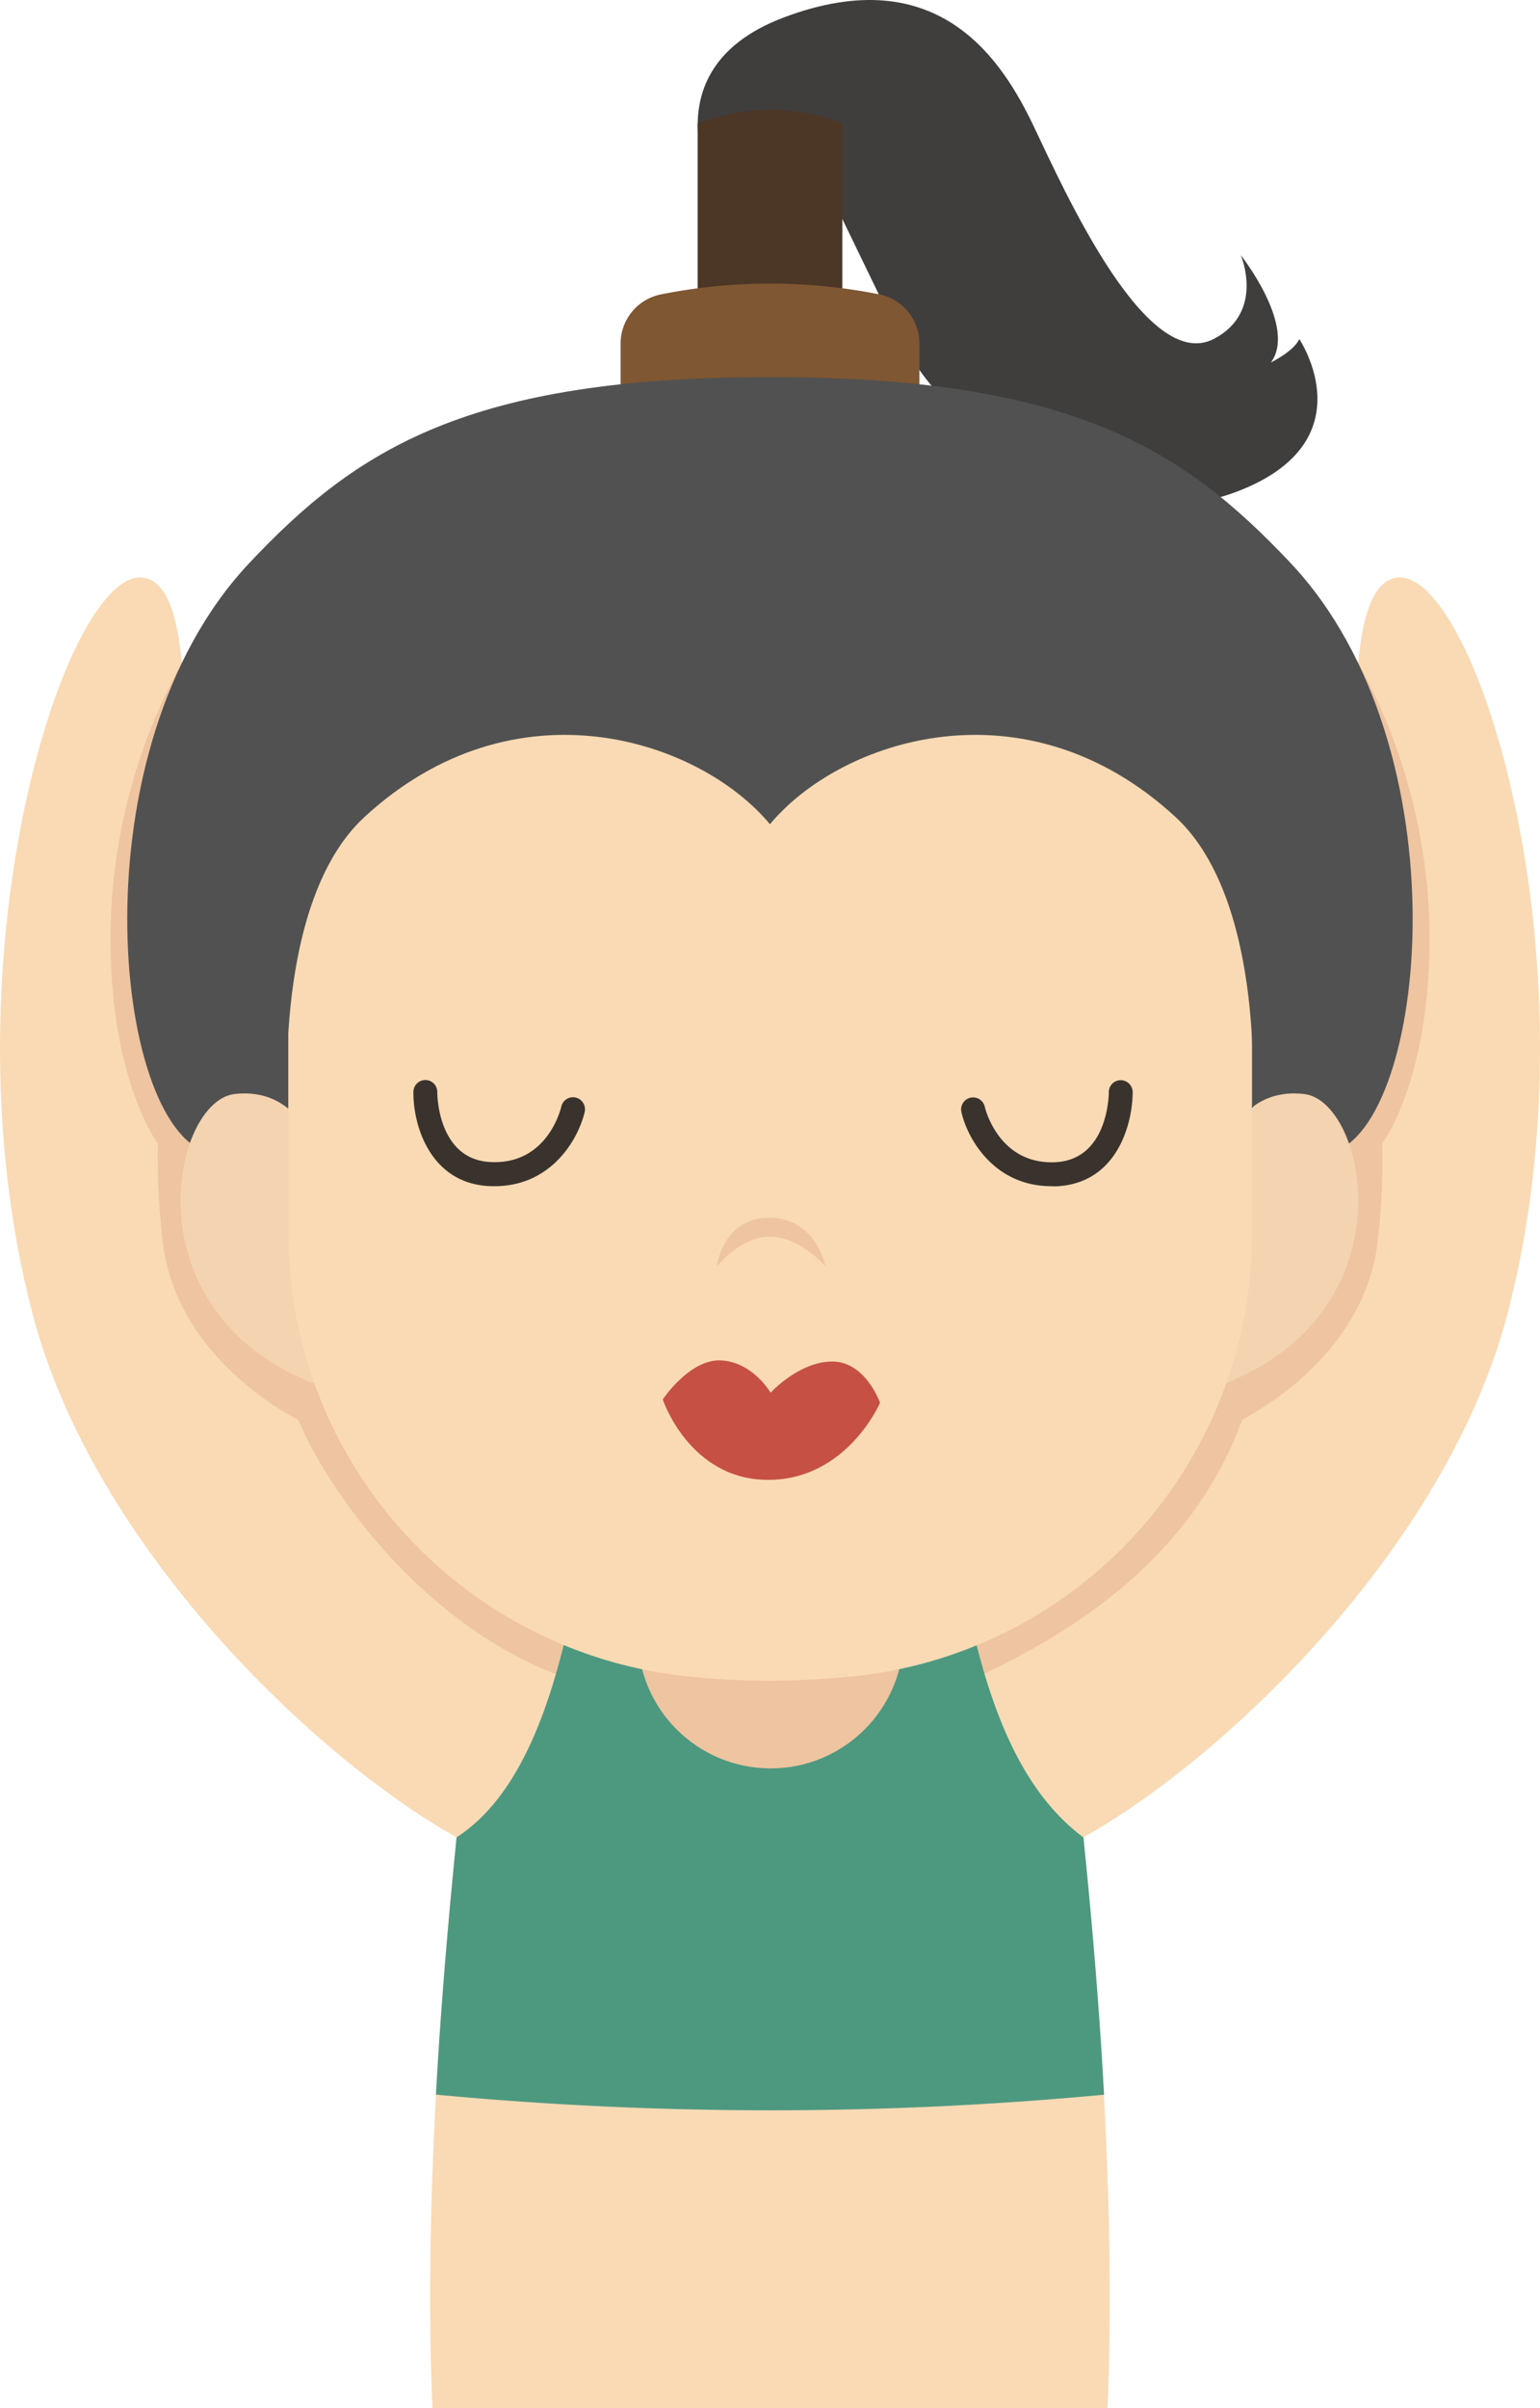 <svg xmlns="http://www.w3.org/2000/svg" viewBox="0 0 197.65 308.88"><defs><style>.cls-1{fill:#f9dab4;}.cls-2{fill:#efc4a0;}.cls-3{fill:#4d9980;}.cls-4{fill:#3f3e3d;}.cls-5{fill:#4c3626;}.cls-6{fill:#7f5732;}.cls-7{fill:#515151;}.cls-8{fill:#f4d3b0;}.cls-9{fill:#3a332d;}.cls-10{fill:#c65044;}</style></defs><title>资源 287</title><g id="图层_2" data-name="图层 2"><g id="Layer_1" data-name="Layer 1"><path class="cls-1" d="M65.58,207.7s-27.12-22-36.44-53.85C19.7,121.55,28,79.33,19.52,74.48,9.68,68.86-8.13,121.66,4.19,168.59c8.75,33.32,43,63,59.87,69.74Z"/><path class="cls-1" d="M132.07,207.7s27.12-22,36.44-53.85c9.44-32.3,1.14-74.52,9.62-79.37,9.84-5.62,27.65,47.18,15.33,94.11-8.75,33.32-43,63-59.87,69.74Z"/><path class="cls-1" d="M134.19,198.16l-35.37.72-35.36-.72s-2.59,15.62-4.86,37.52c-2.22,21.32-4.14,48.59-3.1,73.2h86.65c1-24.61-.89-51.88-3.1-73.19C136.77,213.78,134.19,198.16,134.19,198.16Z"/><path class="cls-2" d="M23.34,85a74.1,74.1,0,0,0-9.07,31.83c-.89,20.8,6,29.88,6,29.88A88.09,88.09,0,0,0,21,160.12c2.21,14.75,17.27,22,17.27,22,4.54,10.58,17,26.74,33.76,32.9l4.21-12.76Z"/><path class="cls-2" d="M174.31,85a74.19,74.19,0,0,1,9.08,31.83c.88,20.8-6,29.88-6,29.88a86.79,86.79,0,0,1-.68,13.37c-2.21,14.75-17.27,22-17.27,22-6.76,18.71-23.46,28.08-33.7,32.9l-3.85-11.61Z"/><path class="cls-3" d="M141.7,268.7c-.63-11.58-1.63-23.11-2.65-33-9.7-7.24-13.64-21.38-16.33-37.53l-23.9.72-23.89-.72c-2.79,17-7,31.45-16.33,37.52-1,10-2,21.29-2.65,33A459.14,459.14,0,0,0,141.7,268.7Z"/><circle class="cls-2" cx="98.91" cy="209.78" r="17.06"/><path class="cls-4" d="M92.85,27.32S81.62,9.43,100.54,2.26c20-7.57,28.16,5.61,32.16,14s14.46,31.77,23.14,27.19c6.53-3.46,3.41-10.72,3.41-10.72s7.26,9.18,3.86,13.77c0,0,2.93-1.44,3.65-3,0,0,8.91,13.22-8.16,19.62s-38-7.22-44.15-21.93L107,25.8Z"/><path class="cls-5" d="M108.11,96H89.54V15.82a25.74,25.74,0,0,1,18.57,0Z"/><path class="cls-6" d="M118,54.58H79.65V44.06a6.43,6.43,0,0,1,5.2-6.3,71.55,71.55,0,0,1,28,0A6.43,6.43,0,0,1,118,44Z"/><path class="cls-7" d="M165.62,72.2c-13.82-14.65-28.14-23.83-66.8-23.83h0c-38.65,0-53,9.18-66.8,23.83-22.54,23.91-17.49,72.13-5.41,75.61H171C183.11,144.33,188.17,96.11,165.62,72.2Z"/><path class="cls-8" d="M40.39,147.28s-2.27-7.9-10.3-6.94c-8.45,1-14.3,30.71,14.33,38.51Z"/><path class="cls-8" d="M157.09,147.28s2.28-7.9,10.31-6.94c8.45,1,14.3,30.71-14.34,38.51Z"/><path class="cls-1" d="M160.69,158.16A57,57,0,0,1,109.85,215a104.74,104.74,0,0,1-11,.59c-3.51,0-7-.19-10.33-.52A57.18,57.18,0,0,1,37,158.15V89H160.69Z"/><path class="cls-7" d="M174.48,125.16,169,81.06H28.7l-5.54,44.1,13.8,17s-1.94-26.5,9.8-37.34c19.35-17.86,43.05-9.93,52.06.91h0c9-10.84,32.71-18.77,52.07-.91,11.74,10.84,9.8,37.34,9.8,37.34Z"/><path class="cls-9" d="M63.46,152.16H63c-7.9-.27-10-8-9.94-12.1a1.53,1.53,0,0,1,1.53-1.52h0a1.53,1.53,0,0,1,1.53,1.53c0,.36.07,8.8,7,9,7.16.25,8.85-6.82,8.92-7.12a1.53,1.53,0,0,1,3,.68C74.26,146,70.87,152.16,63.46,152.16Z"/><path class="cls-9" d="M134.94,152.16c-7.41,0-10.8-6.18-11.55-9.51a1.53,1.53,0,0,1,3-.68c.07.3,1.81,7.35,8.92,7.12,6.91-.23,7-8.67,7-9a1.53,1.53,0,0,1,1.52-1.53h0a1.54,1.54,0,0,1,1.54,1.52c0,4.07-2,11.83-9.94,12.1Z"/><path class="cls-10" d="M85.06,179.51s3.52-5.29,7.58-5,6.26,4.14,6.26,4.14,3.65-4,7.92-4,6.13,5.29,6.13,5.29-4.24,9.89-14.36,9.89S85.06,179.51,85.06,179.51Z"/><path class="cls-2" d="M92,162.48s.7-6.25,6.72-6.27,7.25,6.27,7.25,6.27-3.29-3.85-7.14-3.85S92,162.48,92,162.48Z"/></g></g></svg>